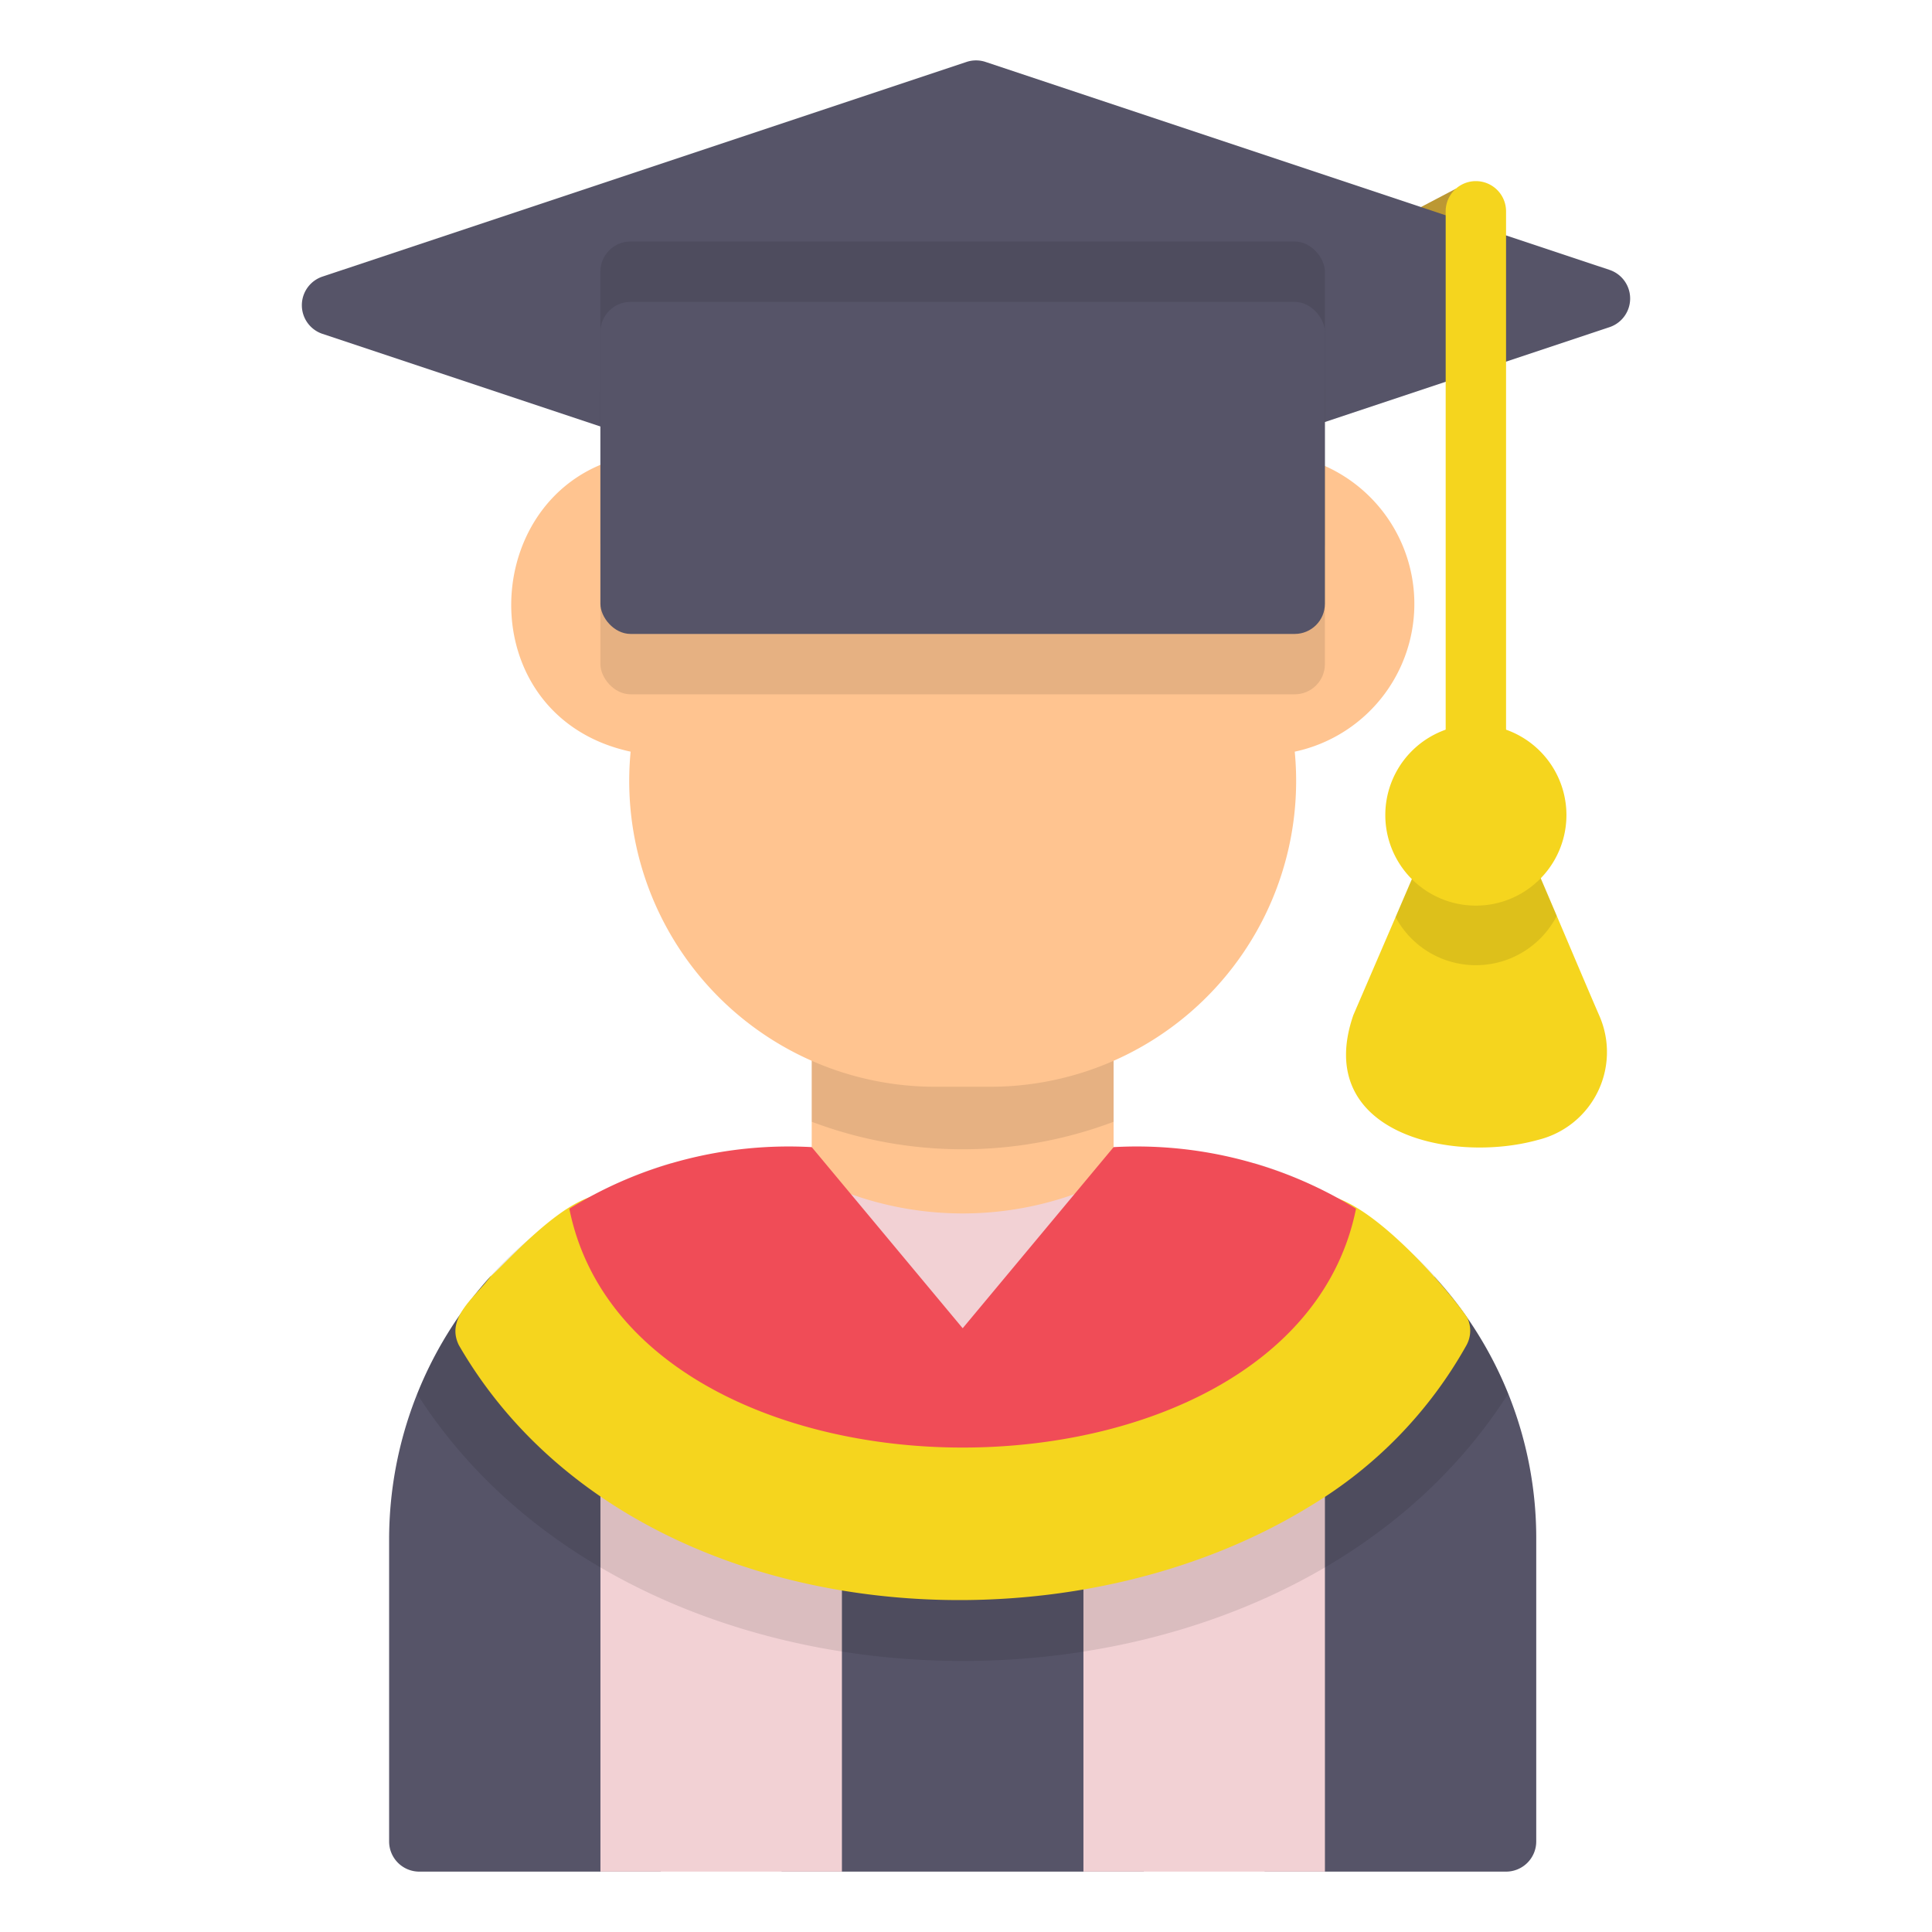 <svg xmlns="http://www.w3.org/2000/svg" data-name="Layer 1" viewBox="0 0 64 64" id="graduated"><path fill="#bc9833" d="m48.226 6.252-1.318.692 1.907 1.269-.589-1.961z"></path><path fill="#f5d51e" d="M52.99 33.67c-.493-1.13-1.683-3.966-2.16-5.06a1.004 1.004 0 0 0-.92-.61h-2a.993.993 0 0 0-.92.61l-.76 1.77-1.4 3.25c-1.345 3.906 3.255 4.93 6.12 4.13a2.995 2.995 0 0 0 2.04-4.09Z"></path><path fill="#ffc490" d="M36.889 34v5.41l-5 5-5-5V34h10z"></path><path fill="#565468" d="m32.017 2.052-21.333 7.11a1 1 0 0 0 0 1.898l20.667 6.888a1 1 0 0 0 .633 0l21.332-7.11a1 1 0 0 0 0-1.898L32.649 2.052a1 1 0 0 0-.632 0Z"></path><path d="M36.89 34v3.16a14.175 14.175 0 0 1-10 0V34Z" opacity=".1"></path><path fill="#ffc490" d="M30.89 36a10.132 10.132 0 0 1-10-11.1c-5.805-1.258-5.007-9.805 1-9.9h20a5.005 5.005 0 0 1 1 9.9A10.132 10.132 0 0 1 32.888 36Z"></path><rect width="24" height="11" x="19.889" y="8" opacity=".1" rx="1"></rect><rect width="24" height="11" x="19.889" y="12" opacity=".1" rx="1"></rect><rect width="24" height="11" x="19.889" y="10" fill="#565468" rx="1"></rect><path fill="#f5d51e" d="M48.89 26a1 1 0 0 1-1-1V7a1 1 0 0 1 2 0v18a1 1 0 0 1-1 1Z"></path><path d="M50.83 28.61a1.004 1.004 0 0 0-.92-.61h-2a.993.993 0 0 0-.92.61l-.76 1.77a3.016 3.016 0 0 0 5.34-.04Z" opacity=".1"></path><path fill="#f5d51e" d="M48.89 30a3 3 0 0 1 0-6 3 3 0 0 1 0 6Z"></path><path fill="#f2d1d4" d="M36.89 45h-10v-6a11.042 11.042 0 0 0 10 0Z"></path><path fill="#565468" d="M25.89 62V50.197a23.142 23.142 0 0 0 12 0V62zm-4-13.53V62h-8a1 1 0 0 1-1-1V51a13.004 13.004 0 0 1 3.36-8.72 13.268 13.268 0 0 0 5.64 6.19zm29 2.53v10a1 1 0 0 1-1 1h-8V48.47a13.254 13.254 0 0 0 5.63-6.17 12.785 12.785 0 0 1 3.37 8.7z"></path><path fill="#f2d1d4" d="M35.89 62V50.65a20.941 20.941 0 0 0 8-3.423V62zm-16 0V47.227a20.941 20.941 0 0 0 8 3.422V62z"></path><path d="M49.96 46.17c-7.525 11.818-28.628 11.782-36.14.01a12.949 12.949 0 0 1 8.41-7.65 3.06 3.06 0 0 1 .68 1.2c.47 1.82 3.84 4.27 8.98 4.27s8.51-2.45 8.96-4.22a3.672 3.672 0 0 1 .7-1.25 12.997 12.997 0 0 1 8.41 7.64Z" opacity=".1"></path><path fill="#f5d51e" d="M48.6 43.64c-.782-1.15-4.79-5.808-5.81-3.36-.72 2.81-4.99 5.72-10.9 5.72s-10.18-2.91-10.9-5.72c-.978-2.243-4.093 1.466-4.74 2-.47.665-1.507 1.351-1.05 2.28 5.362 9.282 19.516 10.688 28.22 5.32a14.396 14.396 0 0 0 5.16-5.32.997.997 0 0 0 .02-.92Z"></path><path fill="#f04c57" d="M44.92 40.04c-2.125 10.555-23.945 10.545-26.06 0A13.828 13.828 0 0 1 26.89 38l5 6 5-6a13.825 13.825 0 0 1 8.03 2.04Z"></path></svg>